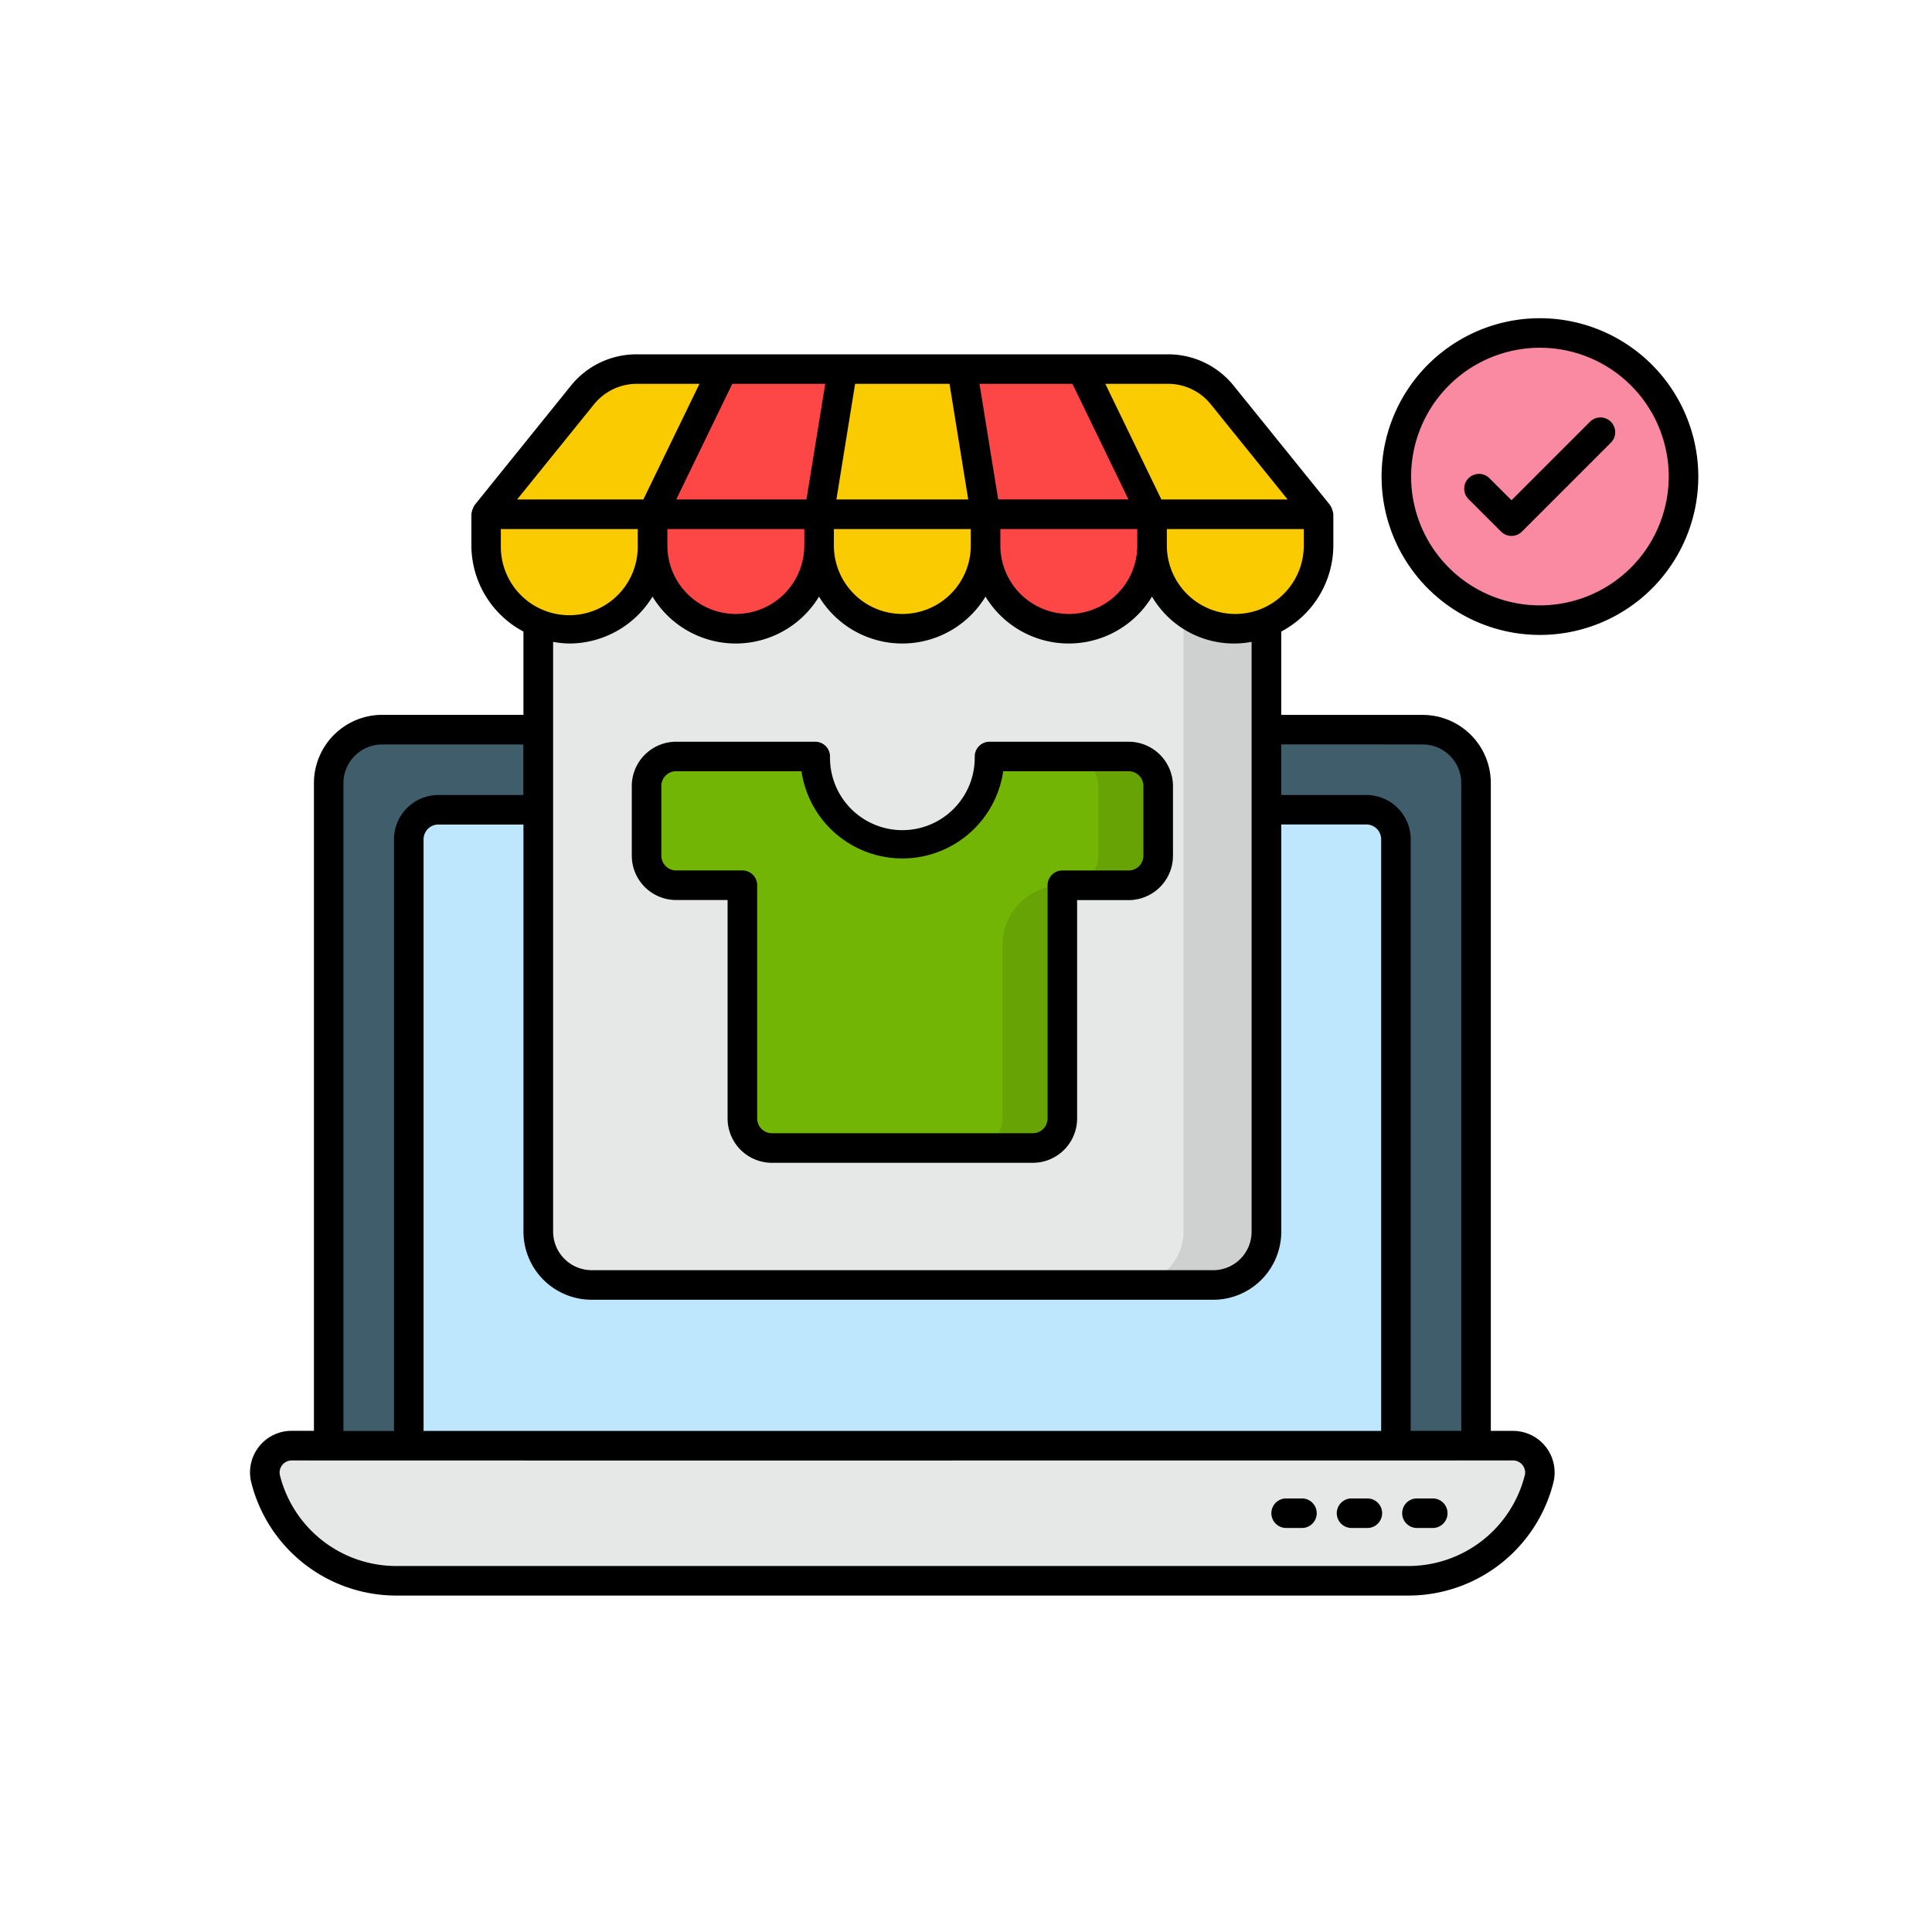 <svg xmlns="http://www.w3.org/2000/svg" width="85" height="85" viewBox="0 0 85 85"><g transform="translate(-1153.051 -1571)"><path fill="none" d="M1153.051 1571h85v85h-85z"/><g transform="translate(1164.051 1585)"><g transform="translate(.65 .65)"><path fill="#e6e8e7" d="M54.918 48.953a1.182 1.182 0 0 1 1.145 1.469 5.94 5.94 0 0 1-5.763 4.475H5.8a5.94 5.94 0 0 1-5.762-4.475 1.182 1.182 0 0 1 1.145-1.469Z"/><path fill="#405d6b" d="M53.296 48.957V19.804a2.35 2.35 0 0 0-2.35-2.35H5.158a2.35 2.35 0 0 0-2.35 2.35v29.153Z"/><path fill="#bee7fd" d="M6.332 48.957V22.279a1.3 1.3 0 0 1 1.3-1.3h40.835a1.3 1.3 0 0 1 1.3 1.3v26.678Z"/><path fill="#e6e8e7" d="M44.074 9.827v29.712a2.35 2.35 0 0 1-2.35 2.35H14.377a2.35 2.35 0 0 1-2.35-2.35V9.827Z"/><path d="M44.074 9.829v29.713a2.35 2.35 0 0 1-2.341 2.341h-3.667a2.35 2.35 0 0 0 2.354-2.341V9.829Z" opacity=".1"/><path fill="#facb00" d="M17.063 7.975v1.374a3.663 3.663 0 0 1-7.325 0V7.975Zm14.649 0v1.374a3.663 3.663 0 0 1-7.325 0V7.975Zm14.649 0v1.374a3.663 3.663 0 0 1-7.325 0V7.975Zm-29.298 0 3.1-6.389h-3.798a3.07 3.07 0 0 0-2.389 1.142L9.739 7.975Zm14.649 0L30.68 1.586h-5.259l-1.032 6.389Zm14.649 0-4.237-5.247a3.07 3.07 0 0 0-2.389-1.142h-3.794l3.1 6.389Z"/><path fill="#fd4746" d="M24.388 7.975v1.374a3.663 3.663 0 0 1-7.325 0V7.975Zm14.649 0v1.374a3.663 3.663 0 1 1-7.325 0V7.975Zm-14.649 0 1.032-6.389h-5.261l-3.1 6.389Zm14.648 0-3.1-6.389h-5.261l1.032 6.389Z"/><path fill="#72b505" d="M39.304 19.93v3.062a1.3 1.3 0 0 1-1.3 1.3h-2.916v10.257a1.3 1.3 0 0 1-1.3 1.3H22.313a1.3 1.3 0 0 1-1.3-1.3V24.292h-2.916a1.3 1.3 0 0 1-1.3-1.3v-3.066a1.3 1.3 0 0 1 1.3-1.3h6.12a3.834 3.834 0 0 0 7.668 0h6.12a1.3 1.3 0 0 1 1.3 1.3Z"/><path d="M35.084 24.302v10.251a1.3 1.3 0 0 1-1.3 1.3h-2.627a1.3 1.3 0 0 0 1.3-1.3v-7.62a2.626 2.626 0 0 1 2.627-2.631m4.226-4.37v3.069a1.3 1.3 0 0 1-1.3 1.3h-2.64a1.3 1.3 0 0 0 1.3-1.3v-3.069a1.3 1.3 0 0 0-1.3-1.3h2.64a1.3 1.3 0 0 1 1.3 1.3" opacity=".1"/><path fill="#fa8aa2" d="M62.418 6.317A6.317 6.317 0 1 1 56.101 0a6.32 6.32 0 0 1 6.317 6.317"/></g><path d="M55.568 48.953h-.978v-28.5a3 3 0 0 0-2.992-3h-6.229v-3.667a4.3 4.3 0 0 0 2.292-3.787V8.627a1 1 0 0 0-.145-.408l-4.237-5.247a3.7 3.7 0 0 0-2.894-1.383h-23.37a3.7 3.7 0 0 0-2.9 1.383L9.884 8.217a1 1 0 0 0-.145.408V10a4.3 4.3 0 0 0 2.29 3.785v3.665H5.812a3.007 3.007 0 0 0-3 3v28.5h-.977a1.83 1.83 0 0 0-1.778 2.282 6.58 6.58 0 0 0 6.391 4.966h44.5a6.58 6.58 0 0 0 6.393-4.966 1.83 1.83 0 0 0-1.773-2.279m-3.97-30.2a1.7 1.7 0 0 1 1.691 1.7v28.5h-2.224V22.927a1.953 1.953 0 0 0-1.951-1.951h-3.745V18.75ZM15.035 43.184h27.344a2.994 2.994 0 0 0 2.991-2.991V22.274h3.745a.65.65 0 0 1 .65.65v26.03H7.635V22.927a.65.65 0 0 1 .65-.65h3.745v17.915a3 3 0 0 0 3 2.991ZM46.361 10a3.012 3.012 0 0 1-6.024 0v-.724h6.024zm-7.325 0a3.012 3.012 0 0 1-6.024 0v-.724h6.023V10Zm-7.325 0a3.012 3.012 0 0 1-6.024 0v-.724h6.024zm-7.325 0a3.012 3.012 0 1 1-6.024 0v-.724h6.024Zm7.212-2.025h-5.8l.823-5.088h4.154Zm10.67-4.189 3.382 4.189h-5.555l-2.466-5.088h2.756a2.41 2.41 0 0 1 1.883.899m-6.086-.9 2.466 5.088h-5.732l-.822-5.088Zm-11.7 5.089h-5.731l2.466-5.088h4.09Zm-9.347-4.188a2.42 2.42 0 0 1 1.884-.9h2.755l-2.469 5.088h-5.556ZM11.035 10v-.724h6.023V10a3.012 3.012 0 1 1-6.023 0m3.012 4.312a4.3 4.3 0 0 0 3.661-2.064 4.282 4.282 0 0 0 7.325 0 4.282 4.282 0 0 0 7.325 0 4.282 4.282 0 0 0 7.325 0 4.18 4.18 0 0 0 4.382 1.991v25.953a1.69 1.69 0 0 1-1.69 1.691h-27.34a1.7 1.7 0 0 1-1.7-1.691V14.239a4.3 4.3 0 0 0 .723.073Zm-9.938 6.141a1.706 1.706 0 0 1 1.7-1.7h6.216v2.224H8.284a1.953 1.953 0 0 0-1.949 1.95v26.03H4.109Zm51.974 30.46a5.285 5.285 0 0 1-5.133 3.985H6.449a5.28 5.28 0 0 1-5.132-3.986.532.532 0 0 1 .514-.658c9 .007 55.574 0 53.737 0a.532.532 0 0 1 .516.659Z"/><path d="M52.035 51.925h-.695a.65.65 0 1 0 0 1.3h.695a.65.65 0 1 0 0-1.3m-2.877 0h-.695a.65.65 0 0 0 0 1.3h.695a.65.65 0 0 0 0-1.3m-2.878 0h-.695a.65.65 0 1 0 0 1.3h.695a.65.65 0 1 0 0-1.3M18.746 25.597h2.265v9.611a1.953 1.953 0 0 0 1.951 1.951h11.476a1.953 1.953 0 0 0 1.951-1.951v-9.607h2.266a1.953 1.953 0 0 0 1.951-1.951v-3.066a1.953 1.953 0 0 0-1.951-1.951h-6.121a.65.65 0 0 0-.65.65 3.184 3.184 0 1 1-6.367 0 .65.65 0 0 0-.65-.65h-6.12a1.953 1.953 0 0 0-1.951 1.951v3.066a1.953 1.953 0 0 0 1.95 1.947m-.65-5.016a.65.65 0 0 1 .65-.65h5.517a4.484 4.484 0 0 0 8.874 0h5.518a.65.65 0 0 1 .65.65v3.066a.65.65 0 0 1-.65.65h-2.916a.65.65 0 0 0-.65.65v10.261a.65.65 0 0 1-.65.65H22.963a.65.65 0 0 1-.65-.65V24.946a.65.65 0 0 0-.65-.65h-2.916a.65.65 0 0 1-.65-.65V20.58ZM56.751 0a6.967 6.967 0 1 0 6.967 6.964A6.975 6.975 0 0 0 56.751 0m0 12.634a5.667 5.667 0 1 1 5.666-5.667 5.674 5.674 0 0 1-5.666 5.667"/><path d="m58.962 4.546-3.463 3.463-.96-.959a.65.65 0 1 0-.919.919l1.42 1.419a.65.65 0 0 0 .919 0l3.923-3.923a.65.65 0 0 0-.919-.919Z"/></g></g></svg>